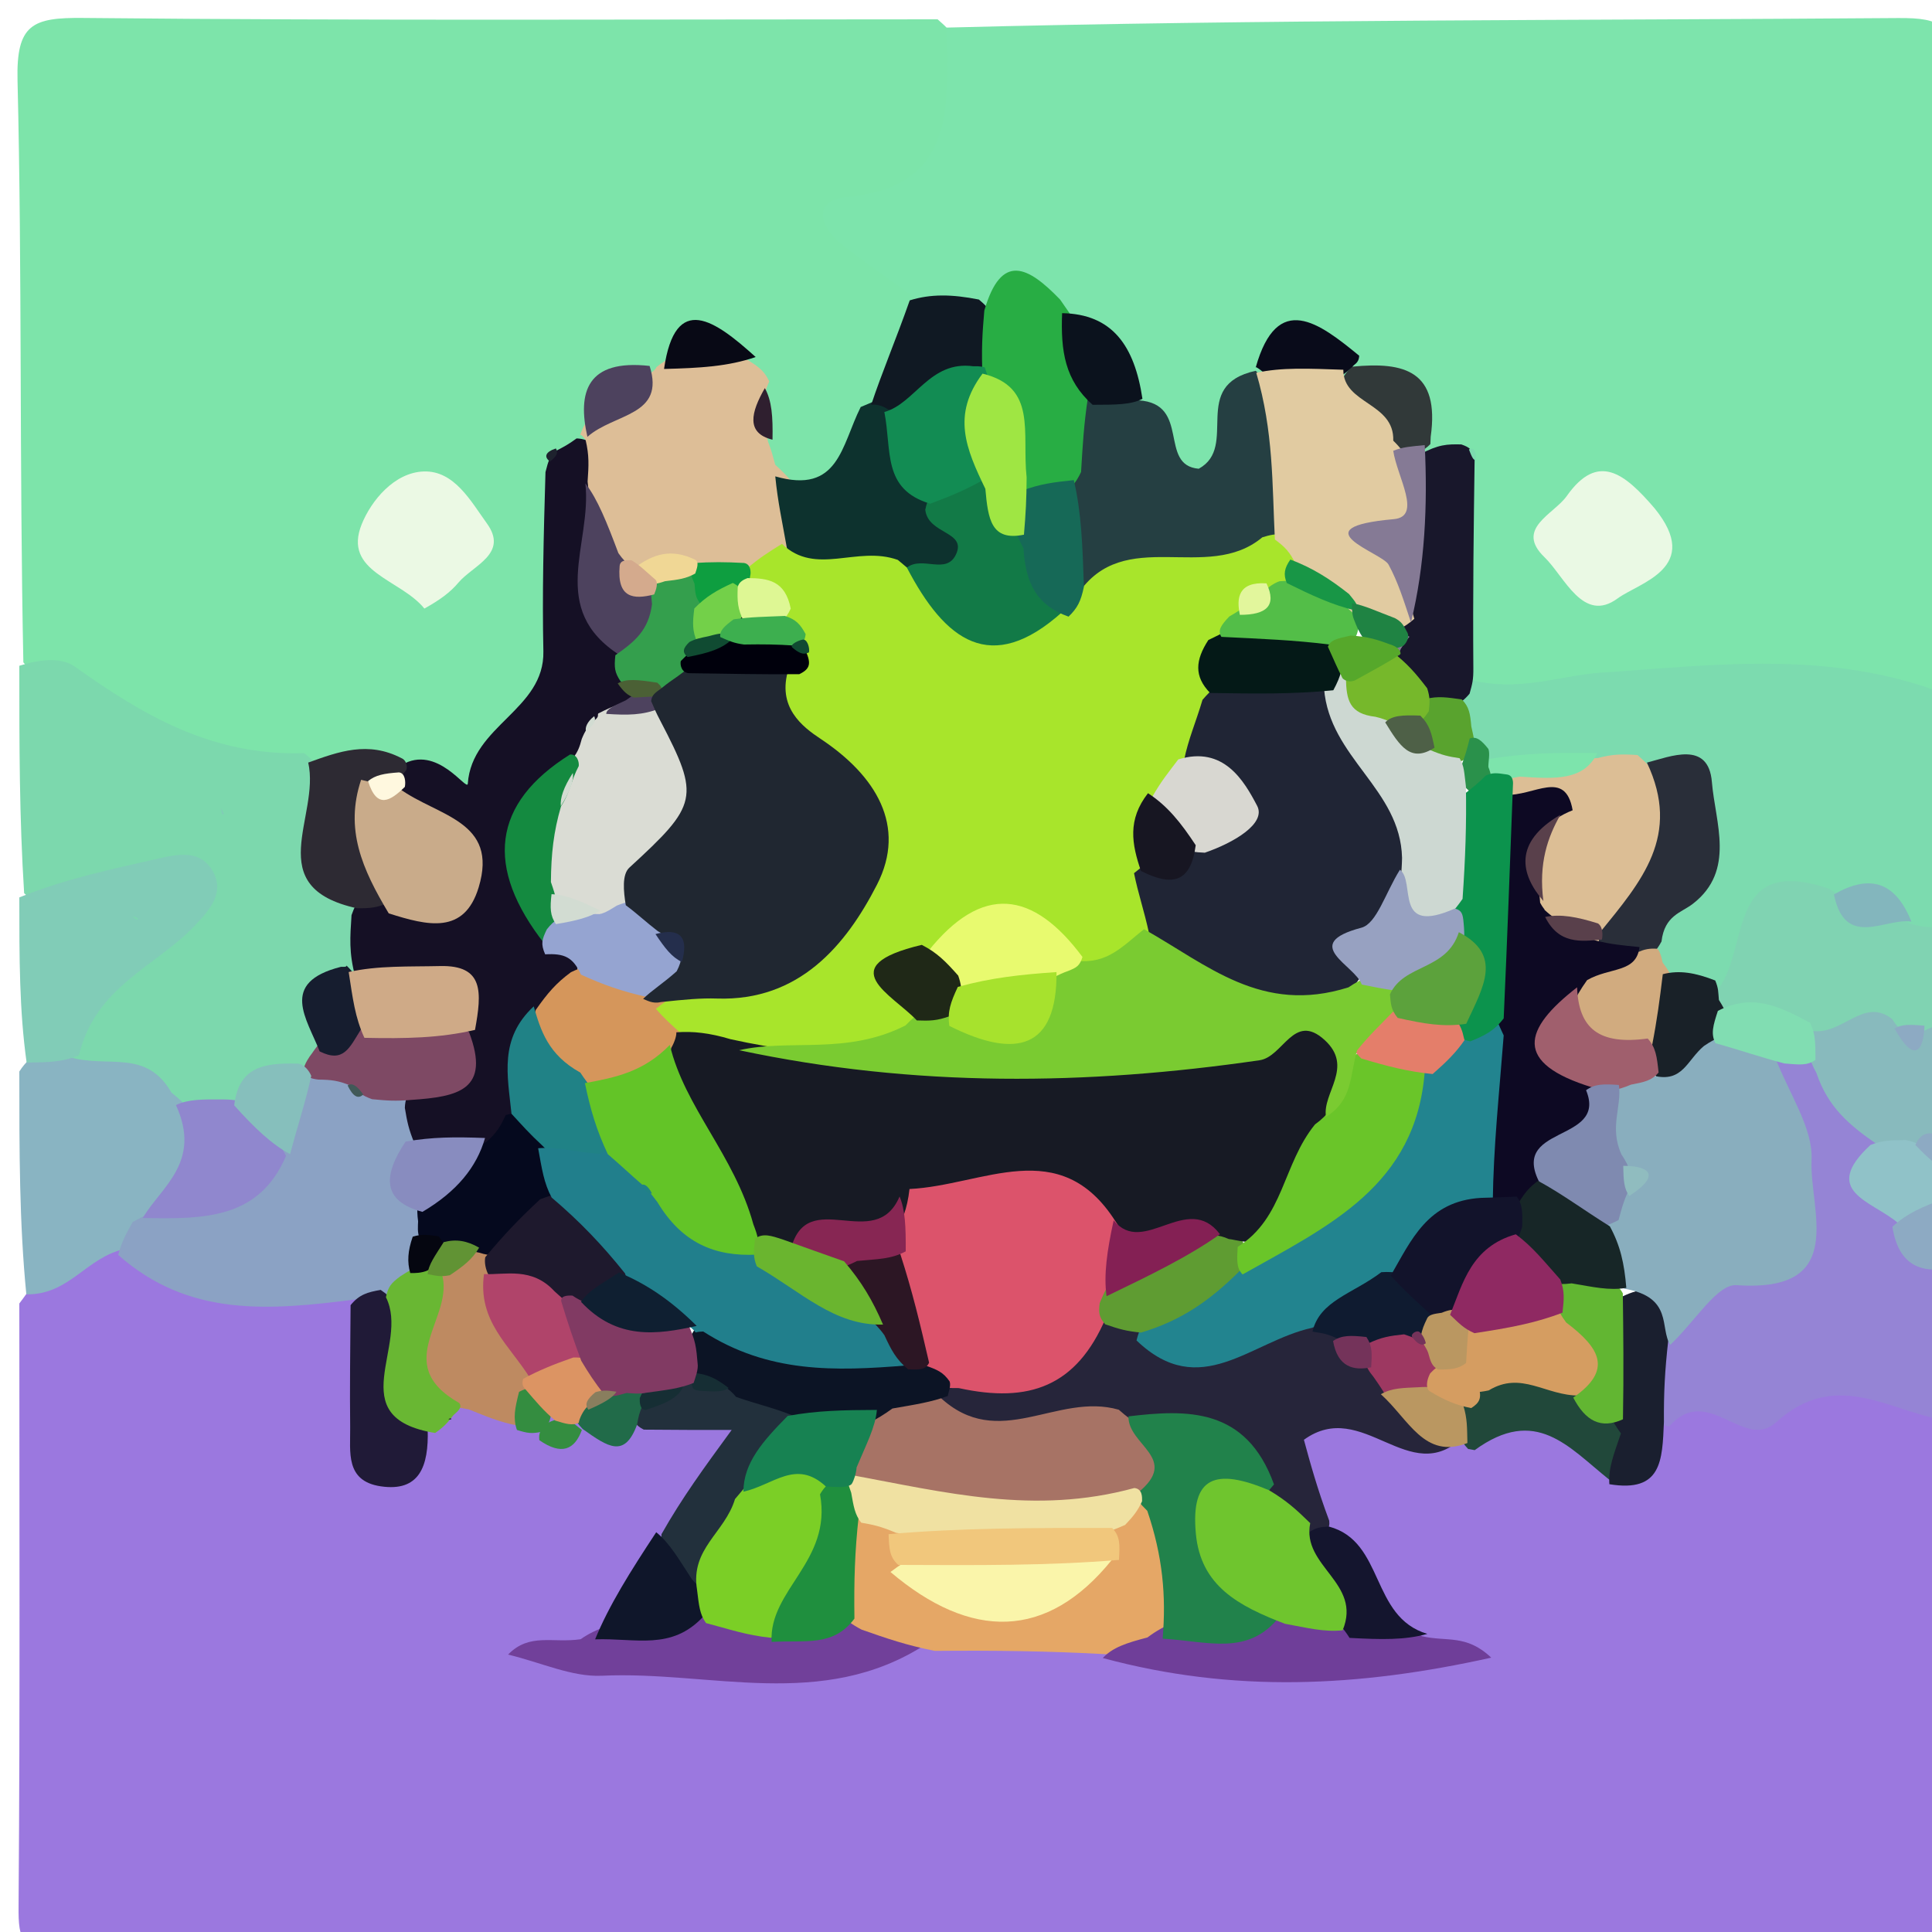 <svg version="1.1" id="Layer_1" xmlns="http://www.w3.org/2000/svg" xmlns:xlink="http://www.w3.org/1999/xlink" x="0px" y="0px"
	 width="100%" viewBox="0 0 100 100" enable-background="new 0 0 100 100" xml:space="preserve">
<path fill="#9B78DF" opacity="1" stroke="none" 
	d="
M100.787,73.72 
	C101,82.144 100.927,90.29 101.053,98.432 
	C101.083,100.416 100.849,101.074 98.58,101.067 
	C66.834,100.968 35.087,100.961 3.341,101.076 
	C0.896,101.085 0.948,100.174 0.963,98.354 
	C1.041,88.216 1,78.076 1,67.469 
	C2.234,65.849 3.038,64.1 5.44,64.079 
	C9.895,65.909 14.552,64.354 18.841,66.524 
	C20.073,68.809 18.768,71.229 20.424,73.22 
	C20.996,73.199 21.314,73.085 21.863,72.801 
	C22.278,72.574 22.451,72.488 22.889,72.27 
	C23.346,72.074 23.537,72.011 24.03,71.893 
	C25.158,71.776 25.957,71.901 27.012,72.295 
	C27.48,72.451 27.669,72.506 28.139,72.639 
	C28.985,72.887 29.56,72.951 30.451,72.885 
	C31.6,73.012 32.413,72.8 33.578,72.607 
	C39.273,73.278 39.45,73.812 35.936,79.58 
	C34.524,81.711 33.91,84.04 31.395,85.038 
	C36.842,85.286 42.544,86.822 48.225,83.703 
	C50.914,83.426 53.247,83.517 55.948,83.557 
	C61.444,86.495 66.99,85.439 72.382,85.101 
	C70.016,83.963 69.526,81.494 67.914,79.516 
	C65.827,72.46 65.827,72.46 75.128,73.809 
	C77.894,72.63 80.285,72.218 82.85,74.158 
	C83.771,74.225 84.284,73.977 84.901,73.249 
	C89.154,70.538 93.501,69.952 98.096,70.872 
	C99.519,71.157 100.481,71.877 100.787,73.72 
z"/>
<path fill="#7DE4AA" opacity="1" stroke="none" 
	d="
M1.209,34.282 
	C1,24.054 1.149,14.105 0.907,4.165 
	C0.836,1.246 1.685,0.903 4.302,0.929 
	C18.888,1.077 33.476,1 48.531,1 
	C51.91,3.907 51.174,6.915 48.915,9.646 
	C47.656,11.167 46.767,12.436 48.062,14.668 
	C48.691,17.311 46.444,18.694 46.137,21.117 
	C44.496,22.848 43.76,25.244 40.73,24.911 
	C40.129,24.71 39.906,24.592 39.418,24.211 
	C38.733,23.372 38.55,22.681 38.112,21.758 
	C37.802,21.096 37.62,20.726 37.241,20.133 
	C36.635,19.441 36.13,19.304 35.277,19.679 
	C34.834,19.953 34.651,20.052 34.176,20.261 
	C33.097,20.564 32.363,20.85 31.74,21.824 
	C31.553,22.296 31.497,22.495 31.318,22.987 
	C31.089,23.467 30.983,23.654 30.684,24.1 
	C30.234,24.725 30.03,25.118 29.783,25.88 
	C28.867,30.557 30.842,35.301 26.977,39.258 
	C25.166,41.113 23.922,41.947 21.299,40.649 
	C19.648,40.553 18.707,37.29 16.76,40.217 
	C10.498,40.809 5.307,39.381 1.209,34.282 
z"/>
<path fill="#7DE4AC" opacity="1" stroke="none" 
	d="
M47.357,15.423 
	C45.892,14.335 44.66,13.528 43.522,12.604 
	C42.385,11.681 42.076,10.373 43.846,10.198 
	C49.39,9.649 49.088,5.742 49,1.428 
	C65.417,1 81.834,1.058 98.249,0.934 
	C100.558,0.917 101.114,1.332 101.074,3.723 
	C100.902,14.167 101,24.616 101,35.531 
	C98.024,38.278 94.616,36.713 91.468,36.823 
	C87.413,36.965 83.327,36.662 79.291,37.295 
	C77.218,37.62 75.779,36.99 74.719,34.817 
	C74.386,31.849 74.556,29.22 74.491,26.271 
	C74.449,25.54 74.378,25.139 74.102,24.501 
	C73.701,23.946 73.464,23.63 73.057,23.057 
	C72.387,21.594 71.649,20.638 69.992,20.185 
	C68.534,19.347 67.377,18.704 65.882,20.106 
	C62.611,25.617 62.477,25.658 58.313,22.245 
	C57.361,20.363 57.382,18.264 54.912,17.499 
	C53.392,16.996 52.32,16.079 50.578,16.471 
	C49.257,16.559 48.377,16.316 47.357,15.423 
z"/>
<path fill="#7CD8AD" opacity="1" stroke="none" 
	d="
M1,34.461 
	C1.964,34.147 3.144,33.988 3.855,34.492 
	C7.353,36.975 10.92,39.137 15.74,38.983 
	C18.224,40.852 16.953,43.932 18.778,46.269 
	C19.233,47.321 19.286,48.064 19.106,49.177 
	C18.568,50.994 16.47,51.711 17.078,54.034 
	C16.927,54.608 16.835,54.83 16.524,55.343 
	C15.17,56.543 13.535,56.6 12.239,57.977 
	C11.168,58.377 10.414,58.368 9.284,58.288 
	C7.277,57.676 5.697,56.996 3.978,55.81 
	C1.657,51.165 5.621,49.649 7.932,47.188 
	C5.825,45.424 3.378,48.247 1.25,46.233 
	C1,42.307 1,38.614 1,34.461 
z"/>
<path fill="#7CDBAF" opacity="1" stroke="none" 
	d="
M75.975,35.153 
	C78.566,35.87 80.714,34.957 82.917,34.812 
	C88.773,34.427 94.71,33.61 100.714,35.93 
	C101,39.693 101,43.386 101,47.539 
	C100.661,48.326 100.269,48.565 99.472,48.713 
	C97.826,48.465 96.79,47.379 95.031,47.525 
	C91.819,47.33 91.781,50.651 89.417,51.628 
	C88.022,51.905 87.115,51.495 85.933,50.787 
	C85.505,50.342 85.366,50.138 85.105,49.59 
	C84.725,47.634 85.64,46.63 86.582,45.437 
	C87.851,43.83 88.529,41.904 85.288,40.998 
	C84.498,41.032 84.046,41.007 83.261,40.859 
	C81.131,40.164 79.215,40.625 77.059,40.021 
	C76.277,39.625 75.898,39.297 75.378,38.57 
	C74.998,37.742 74.928,37.232 75.072,36.33 
	C75.323,35.738 75.469,35.523 75.975,35.153 
z"/>
<path fill="#9584D5" opacity="1" stroke="none" 
	d="
M101,73.556 
	C98.009,73.236 95.14,70.699 91.929,73.62 
	C90.264,75.135 88.38,71.552 86.394,73.836 
	C85.078,73.547 84.76,72.581 84.643,71.12 
	C84.998,68.662 86.057,66.771 87.828,65.893 
	C91.785,63.932 92.407,61.048 91.079,57.236 
	C90.864,56.619 91.112,55.92 91.574,55 
	C92.196,54.436 92.649,54.276 93.505,54.241 
	C95.645,54.849 96.603,56.255 97.591,58.095 
	C98.195,59.619 97.79,61.092 99.04,62.386 
	C99.493,63.699 99.593,64.818 100.77,65.771 
	C101,68.371 101,70.741 101,73.556 
z"/>
<path fill="#89B4C2" opacity="1" stroke="none" 
	d="
M3.675,54.737 
	C5.632,55.273 7.576,54.299 8.872,56.549 
	C12.078,59.132 10.971,61.301 8.595,63.736 
	C7.884,64.33 7.406,64.542 6.488,64.639 
	C4.451,65.069 3.627,67.023 1.363,66.996 
	C1,63.307 1,59.614 1,55.461 
	C1.682,54.399 2.457,54.239 3.675,54.737 
z"/>
<path fill="#81CCB7" opacity="1" stroke="none" 
	d="
M4.087,54.619 
	C3.27,54.972 2.513,54.985 1.378,54.999 
	C1,52.3 1,49.6 1,46.45 
	C3.403,45.482 5.81,44.981 8.206,44.436 
	C9.206,44.209 10.28,44.006 10.914,44.937 
	C11.734,46.143 10.862,47.09 10.054,47.939 
	C8.062,50.031 4.934,51.062 4.087,54.619 
z"/>
<path fill="#80D3B2" opacity="1" stroke="none" 
	d="
M98.762,47.772 
	C99.439,48 99.885,48.001 100.665,48.001 
	C101,49.389 101,50.778 101,52.583 
	C100.848,53.148 100.696,53.295 100.289,53.637 
	C99.64,53.991 99.231,54.104 98.494,54.186 
	C96.939,54.176 95.689,54.45 94.138,54.071 
	C92.237,53.997 90.792,53.495 89.171,52.505 
	C88.849,52.058 88.777,51.842 88.845,51.314 
	C90.617,49.174 89.272,44.179 94.67,45.998 
	C95.998,46.963 97.492,46.733 98.762,47.772 
z"/>
<path fill="#88BABD" opacity="1" stroke="none" 
	d="
M99.709,53.301 
	C100.109,53.103 100.287,53.083 100.733,53.032 
	C101,54.714 101,56.429 101,58.572 
	C100.485,59.397 99.929,59.709 98.957,59.856 
	C98.202,59.833 97.796,59.704 97.195,59.255 
	C95.706,58.238 94.61,57.297 94.02,55.542 
	C93.606,54.787 93.463,54.279 93.759,53.355 
	C95.373,53.615 96.442,51.573 97.944,52.749 
	C98.385,53.486 98.875,53.661 99.709,53.301 
z"/>
<path fill="#90C2C8" opacity="1" stroke="none" 
	d="
M96.814,59.264 
	C97.419,59.022 97.871,59.015 98.661,59.01 
	C99.795,59.26 100.259,59.858 100.815,60.777 
	C101,61 101,61.5 101,61.75 
	C100.308,62.676 99.661,63.43 98.223,63.287 
	C96.865,62.145 94.217,61.67 96.814,59.264 
z"/>
<path fill="#8DAAC3" opacity="1" stroke="none" 
	d="
M97.951,63.496 
	C98.7,62.804 99.519,62.445 100.669,62.043 
	C101,63.067 101,64.133 101,65.6 
	C99.528,65.934 98.273,65.57 97.951,63.496 
z"/>
<path fill="#8DAAC3" opacity="1" stroke="none" 
	d="
M101,60.667 
	C100.427,60.505 99.853,60.01 99.14,59.263 
	C99.475,58.48 100.022,58.569 100.795,58.914 
	C101,59.444 101,59.889 101,60.667 
z"/>
<path fill="#8BA2C4" opacity="1" stroke="none" 
	d="
M6.116,64.953 
	C6.315,64.233 6.536,63.842 6.87,63.25 
	C9.009,62.064 11.363,61.594 12.842,59.158 
	C13.568,57.848 13.889,56.672 15.339,55.901 
	C16.086,55.52 16.516,55.306 17.303,55.012 
	C18.155,54.952 18.635,55.036 19.445,55.327 
	C20.255,55.617 20.687,55.843 21.334,56.403 
	C21.844,57.074 22.044,57.507 22.232,58.314 
	C22.338,59.733 21.717,60.843 22.591,62.19 
	C22.783,62.715 22.835,62.935 22.897,63.497 
	C22.839,64.539 22.517,65.15 22.042,66.062 
	C21.685,66.508 21.519,66.668 21.061,67.009 
	C20.12,67.436 19.458,67.553 18.463,67.252 
	C13.951,67.825 9.794,68.206 6.116,64.953 
z"/>
<path fill="#26253A" opacity="1" stroke="none" 
	d="
M75.716,74.385 
	C72.954,77.086 70.533,72.317 67.49,74.523 
	C67.802,75.671 68.179,77.054 68.8,78.712 
	C68.852,79.136 68.659,79.284 68.105,79.499 
	C66.72,79.509 65.884,79.039 64.894,78.116 
	C63.46,74.621 60.989,74.109 57.633,74.81 
	C54.504,74.75 51.602,76.238 48.759,73.909 
	C48.494,73.319 48.446,73.061 48.47,72.416 
	C50.251,69.344 53.751,70.082 56.238,68.073 
	C57.089,67.849 57.584,67.798 58.442,67.861 
	C61.65,70.448 64.274,67.827 67.343,67.568 
	C67.913,67.628 68.14,67.664 68.694,67.811 
	C69.88,68.291 70.393,69.102 71.427,69.793 
	C71.863,70.142 72.026,70.297 72.395,70.714 
	C73.484,71.982 74.551,72.798 75.716,74.385 
z"/>
<path fill="#71409A" opacity="1" stroke="none" 
	d="
M47.903,85.121 
	C42.547,88.575 36.756,86.47 31.156,86.736 
	C29.606,86.809 28.016,86.052 26.298,85.641 
	C27.406,84.5 28.62,85.062 30.052,84.846 
	C31.768,83.647 33.727,83.978 35.488,82.828 
	C37.096,82.44 38.293,82.682 39.826,83.198 
	C41.446,83.574 42.625,83.16 44.201,82.869 
	C45.801,83.278 47.079,83.577 47.903,85.121 
z"/>
<path fill="#E5A766" opacity="1" stroke="none" 
	d="
M48.384,85.449 
	C46.923,85.16 45.911,84.81 44.598,84.35 
	C42.652,83.344 42.563,81.872 42.986,79.852 
	C43.485,78.928 43.937,78.577 44.937,78.364 
	C45.903,78.428 46.389,78.649 47.051,79.3 
	C51.031,83.449 51.927,83.527 56.06,80.043 
	C56.532,79.309 56.822,78.893 57.46,78.245 
	C58.275,77.719 58.811,77.597 59.782,77.778 
	C61.965,79.995 61.716,82.287 60.68,84.982 
	C59.579,85.896 58.685,85.919 57.325,85.624 
	C54.204,85.455 51.518,85.422 48.384,85.449 
z"/>
<path fill="#6F3E99" opacity="1" stroke="none" 
	d="
M57.079,85.818 
	C57.601,85.263 58.313,85.037 59.392,84.755 
	C61.227,83.363 63.221,83.52 65.314,82.753 
	C67.096,82.311 68.331,82.835 69.934,83.506 
	C71.275,84.013 72.37,83.931 73.608,84.69 
	C74.866,84.991 75.894,84.569 77.186,85.8 
	C70.304,87.33 63.822,87.643 57.079,85.818 
z"/>
<path fill="#22303C" opacity="1" stroke="none" 
	d="
M34.238,79.409 
	C35.304,77.526 36.412,76.011 37.871,74.014 
	C36.181,74.014 34.944,74.014 33.322,73.998 
	C32.852,73.758 32.766,73.534 32.781,72.964 
	C33.473,71.772 34.421,71.497 35.643,70.986 
	C36.466,70.746 36.951,70.695 37.807,70.754 
	C39.077,71.161 39.951,71.58 41.002,72.391 
	C42.069,74.538 40.223,75.72 39.952,77.683 
	C39.231,79.684 38.325,81.125 36.443,82.224 
	C34.385,82.272 34.129,81.167 34.238,79.409 
z"/>
<path fill="#BE8A61" opacity="1" stroke="none" 
	d="
M26.807,73.79 
	C25.798,73.596 25.158,73.303 24.252,72.946 
	C19.404,72.204 20.857,69.401 21.984,66.389 
	C22.4,65.533 22.763,65.147 23.996,64.718 
	C25,64.691 25.236,64.802 25.736,65.196 
	C26.54,67.172 27.487,68.676 28.287,70.653 
	C28.343,71.287 28.34,71.543 28.247,72.171 
	C27.933,73.015 27.606,73.398 26.807,73.79 
z"/>
<path fill="#201A37" opacity="1" stroke="none" 
	d="
M18.146,67.556 
	C18.598,66.995 19.036,66.882 19.703,66.765 
	C22.38,68.551 19.969,71.762 22.137,73.98 
	C22.196,75.899 21.711,77.231 19.703,76.931 
	C17.857,76.655 18.141,75.142 18.125,73.875 
	C18.101,71.919 18.128,69.962 18.146,67.556 
z"/>
<path fill="#69B733" opacity="1" stroke="none" 
	d="
M22.523,74.171 
	C17.605,73.37 21.233,69.625 19.976,67.145 
	C20.092,66.585 20.252,66.41 20.723,66.06 
	C21.194,65.765 21.355,65.644 21.815,65.485 
	C22.303,65.511 22.493,65.577 22.855,65.89 
	C23.602,68.176 20.133,70.552 23.766,72.618 
	C23.988,72.881 23.564,73.141 23.456,73.264 
	C23.17,73.64 22.963,73.867 22.523,74.171 
z"/>
<path fill="#21483A" opacity="1" stroke="none" 
	d="
M83.297,76.589 
	C81.172,74.89 79.499,72.752 76.33,75.059 
	C75.97,74.994 76.007,74.993 76.002,75.011 
	C75.64,74.623 75.336,74.18 74.993,73.305 
	C74.897,72.353 75.015,71.826 75.504,70.997 
	C77.219,69.466 78.803,69.679 80.792,70.426 
	C82.297,71.275 83.152,72.297 84.371,73.469 
	C84.897,74.907 84.729,75.846 83.297,76.589 
z"/>
<path fill="#1A1F2F" opacity="1" stroke="none" 
	d="
M83.3,76.822 
	C83.24,75.962 83.551,75.227 83.899,74.192 
	C82.337,72.049 82.294,69.985 83.359,67.443 
	C85.682,66.044 86.489,66.865 86.348,69.385 
	C86.172,70.949 86.114,72.07 86.124,73.609 
	C86.039,75.592 86.017,77.271 83.3,76.822 
z"/>
<path fill="#0F162A" opacity="1" stroke="none" 
	d="
M33.966,79.308 
	C34.665,79.872 35.133,80.703 35.808,81.734 
	C36.38,82.324 36.559,82.786 36.404,83.672 
	C34.752,85.447 32.906,84.779 30.803,84.851 
	C31.527,83.085 32.631,81.33 33.966,79.308 
z"/>
<path fill="#14152E" opacity="1" stroke="none" 
	d="
M73.879,84.57 
	C72.712,84.895 71.507,84.866 69.853,84.777 
	C68.742,83.014 66.517,81.891 67.745,79.313 
	C68.167,79.045 68.343,79.044 68.782,79.014 
	C71.676,79.783 70.916,83.69 73.879,84.57 
z"/>
<path fill="#216B49" opacity="1" stroke="none" 
	d="
M33.275,72.708 
	C33.081,73.146 33.05,73.312 32.978,73.73 
	C32.33,75.49 31.474,74.903 30.156,73.962 
	C29.68,73.459 29.66,73.251 29.763,72.751 
	C30.291,71.943 30.82,71.608 31.76,71.378 
	C32.286,71.388 32.493,71.432 32.959,71.661 
	C33.291,72.042 33.365,72.24 33.275,72.708 
z"/>
<path fill="#348D40" opacity="1" stroke="none" 
	d="
M26.756,74.014 
	C26.545,73.395 26.651,72.901 26.866,72.043 
	C27.767,71.558 28.23,71.965 28.55,72.978 
	C28.496,73.526 28.417,73.736 28.04,74.106 
	C27.519,74.223 27.296,74.181 26.756,74.014 
z"/>
<path fill="#348D40" opacity="1" stroke="none" 
	d="
M30.117,74.014 
	C29.74,75.047 29.06,75.339 27.915,74.543 
	C27.869,74.134 27.996,74.002 28.311,73.673 
	C28.847,73.38 29.189,73.393 29.726,73.7 
	C29.927,73.871 30.06,73.958 30.117,74.014 
z"/>
<path fill="#201A37" opacity="1" stroke="none" 
	d="
M23.362,73.439 
	C23.347,73.387 23.242,73.431 23.217,73.451 
	C23.191,73.471 23.377,73.491 23.362,73.439 
z"/>
<path fill="#151025" opacity="1" stroke="none" 
	d="
M21.464,59.207 
	C21.15,58.452 21.071,58.05 20.955,57.342 
	C21.008,55.652 22.932,55.671 23.027,53.976 
	C22.648,51.126 19.952,52.413 18.395,50.586 
	C18.048,49.287 18.123,48.52 18.195,47.366 
	C18.463,46.582 18.802,46.258 19.541,45.88 
	C22.746,45.335 21.832,43.971 20.507,42.229 
	C20.294,41.681 20.242,41.448 20.215,40.859 
	C20.336,40.283 20.431,40.064 20.786,39.6 
	C22.628,38.486 24.182,41.009 24.213,40.561 
	C24.421,37.547 28.19,36.743 28.125,33.711 
	C28.062,30.772 28.134,27.83 28.234,24.436 
	C28.389,23.815 28.457,23.647 28.761,23.347 
	C29.199,23.116 29.4,23.018 29.846,22.692 
	C30.555,22.724 30.926,23.084 31.347,23.901 
	C31.775,26.959 30.936,29.822 32.851,32.645 
	C33.112,33.223 33.193,33.465 33.319,34.087 
	C33.36,34.723 33.356,34.978 33.295,35.612 
	C33.152,36.228 33.066,36.467 32.655,37.385 
	C32.199,38.278 32.068,38.491 31.706,38.992 
	C31.299,39.448 31.124,39.615 30.656,39.986 
	C26.98,41.967 27.024,44.565 28.817,47.81 
	C29.301,48.481 29.54,48.894 29.847,49.679 
	C30.019,50.798 29.812,51.508 29.37,52.534 
	C27.498,54.272 28.144,56.529 27.064,58.57 
	C26.523,59.323 26.116,59.664 25.262,60.084 
	C23.727,60.431 22.642,60.325 21.464,59.207 
z"/>
<path fill="#DDBE97" opacity="1" stroke="none" 
	d="
M30.414,24.926 
	C30.472,24.086 30.502,23.584 30.311,22.772 
	C30.09,22.462 30.026,22.494 30.021,22.53 
	C30.603,20.873 32.018,20.118 33.783,19.236 
	C34.041,19.005 33.962,18.984 33.951,19.023 
	C35.268,17.923 36.754,17.872 38.736,18.655 
	C39.39,19.058 39.588,19.274 39.817,19.742 
	C39.335,20.765 39.51,21.666 39.752,22.857 
	C39.947,23.359 39.987,23.562 40.126,24.056 
	C41.318,25.141 42.055,26.115 41.775,27.933 
	C41.327,29.013 40.774,29.529 39.785,30.105 
	C38.734,30.424 38.011,30.457 36.939,30.464 
	C35.456,30.436 34.333,30.262 32.871,30.073 
	C32.335,29.88 32.131,29.775 31.677,29.432 
	C30.841,27.948 30.58,26.615 30.414,24.926 
z"/>
<path fill="#0D322E" opacity="1" stroke="none" 
	d="
M40.74,28.429 
	C40.486,26.993 40.257,25.979 40.128,24.657 
	C43.422,25.603 43.546,23.059 44.55,21.067 
	C45.104,20.846 45.291,20.708 45.824,20.625 
	C47.853,21.465 47.69,23.509 49.108,24.909 
	C51.696,29.581 51.496,30.001 46.247,30.918 
	C43.828,31.065 41.931,30.826 40.74,28.429 
z"/>
<path fill="#EBF9E4" opacity="1" stroke="none" 
	d="
M21.966,31.499 
	C20.731,29.969 17.722,29.613 18.723,27.132 
	C19.208,25.928 20.399,24.454 21.933,24.403 
	C23.52,24.35 24.383,25.963 25.198,27.087 
	C26.342,28.665 24.482,29.258 23.723,30.162 
	C23.308,30.656 22.775,31.05 21.966,31.499 
z"/>
<path fill="#101923" opacity="1" stroke="none" 
	d="
M45.957,21.184 
	C45.627,20.96 45.27,20.922 45.093,20.953 
	C45.642,19.29 46.368,17.595 47.088,15.547 
	C48.172,15.21 49.262,15.226 50.668,15.504 
	C51.951,16.572 52.023,17.6 51.52,19.079 
	C49.822,20.547 48.383,21.815 45.957,21.184 
z"/>
<path fill="#2D2A33" opacity="1" stroke="none" 
	d="
M20.787,39.246 
	C21.047,39.354 21.09,39.688 21.036,39.848 
	C20.69,40.294 20.413,40.595 20.025,41.191 
	C19.79,43.16 21.016,44.732 20.12,46.715 
	C19.528,46.988 19.146,47.016 18.478,47.012 
	C13.475,45.919 16.586,42.275 15.954,39.471 
	C17.547,38.897 19.051,38.343 20.787,39.246 
z"/>
<path fill="#4D425E" opacity="1" stroke="none" 
	d="
M33.624,18.941 
	C34.448,21.547 31.803,21.375 30.404,22.61 
	C29.881,20.299 30.376,18.578 33.624,18.941 
z"/>
<path fill="#080915" opacity="1" stroke="none" 
	d="
M39.113,18.479 
	C37.696,18.967 36.25,19.05 34.371,19.097 
	C34.95,15.077 37.02,16.592 39.113,18.479 
z"/>
<path fill="#2F1F2F" opacity="1" stroke="none" 
	d="
M39.985,22.759 
	C38.592,22.417 38.872,21.336 39.589,20.088 
	C39.952,20.753 40.007,21.557 39.985,22.759 
z"/>
<path fill="#1E222E" opacity="1" stroke="none" 
	d="
M28.773,23.212 
	C28.92,23.44 28.793,23.634 28.468,23.889 
	C28.144,23.65 28.22,23.392 28.773,23.212 
z"/>
<path fill="#253F42" opacity="1" stroke="none" 
	d="
M58.933,20.721 
	C61.653,20.894 59.94,24.085 62.047,24.262 
	C64.148,23.111 61.549,19.947 64.99,19.193 
	C68.341,22.041 68.158,25.07 66.546,28.553 
	C63.158,30.876 59.753,31.749 55.696,31.127 
	C54.107,29.32 54.623,27.482 54.504,25.296 
	C54.528,23.617 54.427,22.37 55.478,20.934 
	C56.693,20.119 57.599,20.093 58.933,20.721 
z"/>
<path fill="#EAF9E4" opacity="1" stroke="none" 
	d="
M85.635,26.302 
	C88.152,29.386 84.839,30.155 83.73,30.973 
	C81.938,32.293 80.981,29.843 79.94,28.838 
	C78.403,27.356 80.423,26.625 81.095,25.674 
	C82.716,23.381 84.096,24.509 85.635,26.302 
z"/>
<path fill="#28AD44" opacity="1" stroke="none" 
	d="
M56.309,20.581 
	C56.098,21.984 56.042,23.014 55.956,24.43 
	C55.456,25.505 54.786,25.803 53.598,25.75 
	C50.884,24.583 51.942,22.066 50.862,19.664 
	C50.785,18.09 50.849,17.238 50.948,16.076 
	C51.829,13.041 53.218,13.793 54.87,15.504 
	C55.986,17.13 57.058,18.397 56.309,20.581 
z"/>
<path fill="#18172B" opacity="1" stroke="none" 
	d="
M76.26,34.544 
	C76.269,35.198 76.205,35.399 76.065,35.905 
	C75.554,36.52 75.07,36.686 74.149,36.634 
	C73.016,36.191 72.489,35.613 72,34.498 
	C71.868,33.851 71.855,33.586 71.913,32.932 
	C72.851,29.772 72.096,26.824 73.478,23.524 
	C74.467,22.995 74.892,22.989 75.636,23.003 
	C76.08,23.154 76.206,23.285 76.327,23.688 
	C76.277,27.337 76.232,30.714 76.26,34.544 
z"/>
<path fill="#0B121D" opacity="1" stroke="none" 
	d="
M56.553,20.952 
	C55.117,19.677 54.898,18.169 54.975,16.209 
	C57.572,16.256 58.72,17.888 59.133,20.643 
	C58.547,20.951 57.75,20.95 56.553,20.952 
z"/>
<path fill="#313939" opacity="1" stroke="none" 
	d="
M70.004,18.977 
	C72.705,18.712 74.529,19.202 74.053,22.606 
	C74.042,23 74.027,22.984 74.037,22.986 
	C73.694,23.334 73.276,23.563 72.434,23.682 
	C70.534,23.154 69.614,22.102 69.338,20.147 
	C69.466,19.565 69.571,19.347 70.004,18.977 
z"/>
<path fill="#090B1A" opacity="1" stroke="none" 
	d="
M64.997,19.014 
	C66.116,15.058 68.278,16.71 70.352,18.412 
	C70.334,18.826 70.051,18.862 69.998,18.995 
	C68.622,20.27 67.217,20.514 65.337,19.226 
	C64.976,18.934 64.962,19.006 64.997,19.014 
z"/>
<path fill="#7CDBAF" opacity="1" stroke="none" 
	d="
M76.383,23.823 
	C76.252,23.808 76.181,23.655 76.032,23.263 
	C76.281,23.134 76.444,23.355 76.383,23.823 
z"/>
<path fill="#9087CE" opacity="1" stroke="none" 
	d="
M14.805,59.832 
	C13.407,63.086 10.618,63.109 7.388,63.043 
	C8.327,61.442 10.463,60.157 9.107,57.198 
	C9.739,56.893 10.492,56.897 11.621,56.908 
	C13.746,56.926 14.03,58.391 14.805,59.832 
z"/>
<path fill="#7E4964" opacity="1" stroke="none" 
	d="
M24.278,53.426 
	C25.415,56.417 23.709,56.768 21.299,56.93 
	C20.474,57.003 20.03,56.969 19.255,56.894 
	C18.748,56.707 18.572,56.562 18.139,56.189 
	C17.509,55.925 17.136,55.888 16.48,55.88 
	C16.024,55.824 15.85,55.738 15.715,55.364 
	C15.753,55.075 16.006,54.699 16.148,54.522 
	C16.81,53.548 17.484,52.947 18.761,52.579 
	C20.846,51.978 22.511,52.023 24.278,53.426 
z"/>
<path fill="#86BFBC" opacity="1" stroke="none" 
	d="
M15.412,55.054 
	C15.753,55.075 16.025,55.465 16.111,55.688 
	C15.81,57.061 15.422,58.212 15.013,59.735 
	C14.077,59.241 13.161,58.374 12.122,57.211 
	C12.363,55.213 13.646,55.007 15.412,55.054 
z"/>
<path fill="#161D2F" opacity="1" stroke="none" 
	d="
M18.682,53.282 
	C18.084,54.242 17.78,55.036 16.545,54.42 
	C15.894,52.731 14.422,50.86 17.646,50.043 
	C17.973,50.054 17.92,50.008 17.938,49.978 
	C18.761,50.785 19.182,51.74 18.682,53.282 
z"/>
<path fill="#81CCB7" opacity="1" stroke="none" 
	d="
M11.551,42.161 
	C11.467,42.204 11.438,41.843 11.438,41.843 
	C11.438,41.843 11.635,42.118 11.551,42.161 
z"/>
<path fill="#DCBE95" opacity="1" stroke="none" 
	d="
M82.714,39.234 
	C83.471,39.031 83.941,39.029 84.761,39.08 
	C88.543,42.515 88.489,43.644 84.37,48.283 
	C83.023,49.059 81.997,49.023 80.63,48.373 
	C80.088,48.09 79.89,47.952 79.459,47.55 
	C78.463,46.121 78.625,44.789 78.495,43.206 
	C78.251,42.33 77.918,41.812 77.63,40.926 
	C77.627,40.39 77.684,40.175 78.018,39.767 
	C79.666,39.324 81.045,39.346 82.714,39.234 
z"/>
<path fill="#292E39" opacity="1" stroke="none" 
	d="
M82.8,48.279 
	C84.97,45.61 87.029,43.255 85.245,39.472 
	C86.461,39.16 88.429,38.314 88.607,40.477 
	C88.779,42.579 89.839,45.054 87.632,46.773 
	C87.019,47.251 86.16,47.373 85.999,48.732 
	C85.717,49.25 85.538,49.393 85.043,49.671 
	C84.265,49.864 83.817,49.807 83.109,49.438 
	C82.767,49.008 82.695,48.79 82.8,48.279 
z"/>
<path fill="#D1AB7F" opacity="1" stroke="none" 
	d="
M84.842,49.258 
	C85.256,49.072 85.576,49.101 85.736,49.104 
	C85.896,49.107 86.006,49.579 86.055,49.816 
	C87.039,51.103 87.23,52.289 86.479,53.991 
	C83.781,55.713 81.954,55.343 80.98,52.074 
	C81.314,49.59 82.809,49.418 84.842,49.258 
z"/>
<path fill="#192128" opacity="1" stroke="none" 
	d="
M85.51,54.119 
	C85.774,52.762 85.901,51.779 86.066,50.424 
	C86.928,50.201 87.752,50.349 88.78,50.75 
	C88.957,51.171 88.93,51.34 88.97,51.756 
	C89.386,52.422 89.603,52.9 89.645,53.838 
	C89.016,55.614 88,56.355 86.119,56.18 
	C85.458,55.546 85.329,55.041 85.51,54.119 
z"/>
<path fill="#83B6BD" opacity="1" stroke="none" 
	d="
M98.935,47.704 
	C97.621,47.48 95.497,49.155 94.925,46.294 
	C96.749,45.251 98.083,45.584 98.935,47.704 
z"/>
<path fill="#7DE4AC" opacity="1" stroke="none" 
	d="
M82.678,38.979 
	C81.979,40.41 80.502,40.323 78.674,40.198 
	C78.118,40.276 77.923,40.422 77.394,40.422 
	C76.958,40.056 76.856,39.836 76.946,39.307 
	C78.877,38.973 80.617,38.949 82.678,38.979 
z"/>
<path fill="#59A32E" opacity="1" stroke="none" 
	d="
M73.753,36.185 
	C74.472,36.011 74.901,36.101 75.66,36.201 
	C76.044,36.579 76.098,36.947 76.154,37.597 
	C76.261,38.117 76.365,38.356 76.278,38.935 
	C75.626,39.551 75.128,39.662 74.23,39.462 
	C73.484,38.938 73.243,38.486 73.157,37.567 
	C73.269,36.934 73.367,36.692 73.753,36.185 
z"/>
<path fill="#2A914B" opacity="1" stroke="none" 
	d="
M75.66,39.588 
	C75.863,39.027 75.925,38.799 76.072,38.225 
	C76.415,38.094 76.673,38.308 77.034,38.76 
	C77.138,38.998 77.025,39.463 77.039,39.703 
	C77.319,40.415 77.218,40.811 76.439,41.163 
	C75.72,40.841 75.542,40.415 75.66,39.588 
z"/>
<path fill="#89AEBE" opacity="1" stroke="none" 
	d="
M85.578,55.676 
	C87.102,56.059 87.311,54.874 88.199,54.137 
	C89.564,53.208 90.649,53.204 91.839,54.641 
	C92.655,56.71 93.843,58.403 93.766,60.035 
	C93.644,62.624 95.703,66.924 89.884,66.519 
	C88.887,66.449 87.75,68.38 86.454,69.607 
	C85.889,68.752 86.631,67.141 84.076,66.703 
	C82.755,65.874 82.521,65.012 82.481,63.764 
	C82.515,63.233 82.526,63.023 82.547,62.504 
	C82.566,61.588 82.565,60.98 82.411,60.063 
	C82.115,58.339 82.305,57.034 83.59,55.728 
	C84.342,55.384 84.807,55.377 85.578,55.676 
z"/>
<path fill="#81DDB2" opacity="1" stroke="none" 
	d="
M92.36,55.044 
	C91.08,54.708 90.126,54.371 88.793,53.994 
	C88.541,53.516 88.669,53.079 88.917,52.323 
	C90.671,51.415 92.058,52.049 93.689,52.943 
	C93.97,53.497 93.966,53.99 93.969,54.858 
	C93.546,55.169 93.116,55.106 92.36,55.044 
z"/>
<path fill="#7CD8AD" opacity="1" stroke="none" 
	d="
M7.125,47.583 
	C7.066,47.648 6.861,47.418 6.861,47.418 
	C6.861,47.418 7.184,47.518 7.125,47.583 
z"/>
<path fill="#8DAAC3" opacity="1" stroke="none" 
	d="
M99.611,53.088 
	C99.569,54.422 99.071,55.063 98.063,53.237 
	C98.434,53.004 98.863,53.029 99.611,53.088 
z"/>
<path fill="#05091E" opacity="1" stroke="none" 
	d="
M25.172,59.106 
	C25.713,58.638 25.895,58.31 26.175,57.718 
	C27.099,57.433 27.792,57.748 28.638,58.6 
	C29.243,59.646 29.326,60.426 29.219,61.619 
	C28.576,63.573 27.617,64.741 25.531,65.02 
	C25.155,64.916 25.016,64.91 24.953,64.879 
	C24.264,64.657 23.645,64.869 22.713,64.812 
	C22.231,64.626 22.057,64.507 21.735,64.11 
	C21.586,63.831 21.636,63.423 21.641,63.217 
	C21.283,60.564 23.303,60.119 25.172,59.106 
z"/>
<path fill="#888CBF" opacity="1" stroke="none" 
	d="
M25.105,58.902 
	C24.674,60.415 23.634,61.682 21.865,62.726 
	C19.759,62.164 19.823,60.847 20.993,59.087 
	C22.379,58.849 23.529,58.843 25.105,58.902 
z"/>
<path fill="#050610" opacity="1" stroke="none" 
	d="
M21.363,64.01 
	C21.833,63.869 22.079,63.907 22.697,63.988 
	C23.409,64.785 22.994,65.232 22.13,65.757 
	C21.836,65.896 21.435,65.901 21.234,65.893 
	C21.069,65.32 21.104,64.755 21.363,64.01 
z"/>
<path fill="#415958" opacity="1" stroke="none" 
	d="
M17.994,56.185 
	C18.208,56.025 18.474,56.186 18.802,56.649 
	C18.541,56.906 18.268,56.758 17.994,56.185 
z"/>
<path fill="#DC536B" opacity="1" stroke="none" 
	d="
M57.235,68.22 
	C55.72,71.759 53.272,72.647 49.626,71.847 
	C48.699,71.854 48.192,71.774 47.426,71.225 
	C46.388,69.263 45.861,67.507 45.545,65.284 
	C45.518,64.076 45.53,63.268 45.654,62.053 
	C49.48,57.078 54.082,56.955 58.642,61.682 
	C59.209,63.408 58.521,64.662 58.406,66.35 
	C58.193,67.226 57.931,67.656 57.235,68.22 
z"/>
<path fill="#22848F" opacity="1" stroke="none" 
	d="
M67.903,68.729 
	C64.727,69.433 62.125,72.544 58.826,69.381 
	C59.407,67.062 61.352,66.425 63.044,65.023 
	C67.474,63.037 70.568,60.131 72.78,55.788 
	C73.47,54.569 74.394,54.064 75.383,53.075 
	C76.477,52.487 77.261,52.403 78.388,52.939 
	C80.395,55.872 78.977,58.416 78.272,61.367 
	C76.806,63.525 74.636,64.47 73.129,66.615 
	C71.419,67.717 69.755,67.974 67.903,68.729 
z"/>
<path fill="#A77365" opacity="1" stroke="none" 
	d="
M48.642,72.31 
	C51.706,75.173 54.696,72.044 57.909,72.967 
	C59.397,74.319 61.987,75.197 59.15,77.546 
	C53.94,80.302 49.246,80.026 44.344,76.783 
	C43.025,74.891 44.244,73.885 45.406,72.516 
	C46.569,71.891 47.403,71.969 48.642,72.31 
z"/>
<path fill="#21824B" opacity="1" stroke="none" 
	d="
M58.893,77.268 
	C61.109,75.479 58.376,74.813 58.409,73.311 
	C61.412,72.955 64.498,72.822 65.942,76.833 
	C63.758,79.29 65.621,81.319 66.196,83.72 
	C64.559,85.73 62.518,84.949 60.177,84.817 
	C60.367,82.617 60.182,80.547 59.384,78.201 
	C58.957,77.771 58.804,77.623 58.893,77.268 
z"/>
<path fill="#6FC52E" opacity="1" stroke="none" 
	d="
M66.503,84.045 
	C64.111,83.125 62.147,82.095 61.897,79.38 
	C61.625,76.431 62.902,75.962 65.682,77.132 
	C66.584,77.666 67.113,78.147 67.817,78.838 
	C67.36,81.086 70.515,81.918 69.495,84.384 
	C68.53,84.486 67.656,84.255 66.503,84.045 
z"/>
<path fill="#0C1425" opacity="1" stroke="none" 
	d="
M49.061,72.256 
	C48.228,72.567 47.413,72.693 46.192,72.904 
	C44.532,74.104 43.152,74.477 41.265,73.362 
	C40.083,72.863 39.214,72.697 38.098,72.303 
	C37.359,71.383 36.494,71.566 35.67,70.888 
	C35.399,70.029 35.477,69.531 35.983,68.767 
	C39.8,66.823 42.684,70.525 46.495,69.852 
	C47.083,70.143 47.305,70.285 47.845,70.661 
	C48.515,70.894 48.816,71.018 49.152,71.502 
	C49.238,71.737 49.079,72.072 49.061,72.256 
z"/>
<path fill="#5F9C32" opacity="1" stroke="none" 
	d="
M64.209,65.742 
	C62.642,67.304 61.172,68.341 59.065,68.973 
	C58.311,68.906 57.905,68.788 57.206,68.546 
	C56.865,68.163 56.859,67.904 56.922,67.449 
	C57.933,64.937 59.637,63.569 62.554,63.269 
	C63.189,63.317 63.437,63.387 63.987,63.698 
	C64.519,64.421 64.571,64.92 64.209,65.742 
z"/>
<path fill="#0F1B30" opacity="1" stroke="none" 
	d="
M67.933,68.926 
	C68.306,67.319 70.017,66.971 71.498,65.848 
	C72.898,65.757 73.669,66.291 74.392,67.494 
	C74.535,68.086 74.54,68.333 74.409,68.927 
	C74.096,69.445 73.918,69.617 73.408,69.951 
	C72.592,70.214 72.108,70.223 71.267,70.058 
	C70.433,69.91 69.98,69.756 69.268,69.305 
	C68.747,69.052 68.515,69.014 67.933,68.926 
z"/>
<path fill="#9D3861" opacity="1" stroke="none" 
	d="
M70.823,69.536 
	C71.495,69.213 71.923,69.144 72.675,69.065 
	C73.374,69.299 73.776,69.486 74.399,69.899 
	C74.651,70.39 74.706,70.608 74.725,71.164 
	C74.586,71.702 74.483,71.903 74.107,72.306 
	C73.154,72.691 72.494,72.519 71.655,72.112 
	C71.479,71.823 71.22,71.445 71.086,71.258 
	C70.623,70.704 70.508,70.274 70.823,69.536 
z"/>
<path fill="#BA9761" opacity="1" stroke="none" 
	d="
M71.473,72.165 
	C72.046,71.833 72.613,71.843 73.464,71.801 
	C74.456,71.727 75.028,72.018 75.742,72.755 
	C75.954,73.445 75.932,73.899 75.953,74.691 
	C73.722,75.561 72.916,73.457 71.473,72.165 
z"/>
<path fill="#74335A" opacity="1" stroke="none" 
	d="
M70.726,69.204 
	C71.042,69.68 71.016,70.077 70.972,70.772 
	C70.081,70.951 69.24,70.787 68.999,69.409 
	C69.448,69.102 69.916,69.114 70.726,69.204 
z"/>
<path fill="#7BCF26" opacity="1" stroke="none" 
	d="
M36.545,84.011 
	C36.216,83.56 36.179,83.095 36.078,82.282 
	C35.731,80.149 37.512,79.35 38.044,77.59 
	C39.37,75.999 40.558,74.574 42.722,76.576 
	C43.212,79.892 43.416,82.812 39.909,84.772 
	C38.624,84.641 37.73,84.319 36.545,84.011 
z"/>
<path fill="#1F8F3E" opacity="1" stroke="none" 
	d="
M39.939,84.984 
	C39.786,82.286 43.083,80.811 42.444,77.344 
	C42.863,76.633 43.273,76.519 44.025,76.738 
	C44.537,77.304 44.631,77.731 44.446,78.484 
	C44.245,80.294 44.198,81.808 44.225,83.779 
	C43.132,85.251 41.698,84.883 39.939,84.984 
z"/>
<path fill="#FAF5AA" opacity="1" stroke="none" 
	d="
M57.549,80.74 
	C54.187,84.9 50.252,84.895 46.09,81.366 
	C49.641,78.674 53.393,79.126 57.549,80.74 
z"/>
<path fill="#F0E1A2" opacity="1" stroke="none" 
	d="
M44.574,78.813 
	C44.238,78.375 44.185,77.969 44.058,77.263 
	C43.892,76.778 43.801,76.592 44.011,76.337 
	C48.934,77.245 53.543,78.432 58.711,77.02 
	C59.135,77.06 59.117,77.488 59.114,77.703 
	C58.888,78.198 58.666,78.479 58.236,78.93 
	C54.341,80.657 50.56,80.071 46.376,79.337 
	C45.597,79.007 45.227,78.926 44.574,78.813 
z"/>
<path fill="#F1C77C" opacity="1" stroke="none" 
	d="
M45.993,79.408 
	C49.68,79.084 53.392,79.08 57.566,79.088 
	C57.995,79.538 57.961,79.975 57.918,80.741 
	C54.256,81.044 50.603,81.017 46.494,81 
	C46.032,80.581 46.025,80.154 45.993,79.408 
z"/>
<path fill="#178252" opacity="1" stroke="none" 
	d="
M44.338,75.952 
	C44.314,76.267 44.195,76.637 44.089,76.8 
	C43.983,76.963 43.491,76.969 43.491,76.969 
	C43.491,76.969 43,76.952 42.755,76.946 
	C41.196,75.495 40.034,76.869 38.48,77.208 
	C38.482,75.72 39.48,74.598 40.77,73.288 
	C42.296,73.007 43.642,72.985 45.387,72.977 
	C45.312,73.872 44.837,74.755 44.338,75.952 
z"/>
<path fill="#162E34" opacity="1" stroke="none" 
	d="
M33.429,72.974 
	C33.112,72.979 33.107,72.572 33.114,72.368 
	C33.477,71.467 34.09,71.273 35.396,71.637 
	C35.233,72.306 34.489,72.638 33.429,72.974 
z"/>
<path fill="#162E34" opacity="1" stroke="none" 
	d="
M35.932,71.066 
	C36.634,71.127 37.106,71.369 37.714,71.842 
	C37.436,72.053 37.02,72.032 36.29,71.993 
	C35.977,71.975 35.903,71.896 35.866,71.857 
	C35.786,71.628 35.744,71.437 35.932,71.066 
z"/>
<path fill="#1E192D" opacity="1" stroke="none" 
	d="
M25.119,65.071 
	C25.996,64.013 26.837,63.111 27.96,62.074 
	C31.351,60.759 32.296,62.759 32.936,65.584 
	C32.66,66.891 32.13,67.539 30.944,68.129 
	C30.263,68.307 29.983,68.344 29.282,68.383 
	C27.299,68.373 26.345,67.359 25.25,65.921 
	C25.081,65.543 25.084,65.226 25.119,65.071 
z"/>
<path fill="#B0446A" opacity="1" stroke="none" 
	d="
M25.052,65.946 
	C26.162,65.996 27.529,65.564 28.699,66.836 
	C29.714,67.747 30.506,68.405 30.461,69.909 
	C29.789,71.233 28.991,71.748 27.468,71.383 
	C26.392,69.631 24.716,68.41 25.052,65.946 
z"/>
<path fill="#DC9463" opacity="1" stroke="none" 
	d="
M27.081,71.367 
	C27.86,70.946 28.615,70.632 29.672,70.265 
	C30.635,70.234 31.048,70.603 31.344,71.462 
	C31.201,72.119 30.951,72.407 30.394,72.813 
	C30.184,73.018 29.983,73.424 29.955,73.647 
	C29.606,73.796 29.291,73.7 28.741,73.53 
	C28.129,73.019 27.759,72.564 27.181,71.893 
	C26.975,71.679 27.055,71.474 27.081,71.367 
z"/>
<path fill="#619334" opacity="1" stroke="none" 
	d="
M22.135,65.949 
	C22.177,65.449 22.519,65.003 22.965,64.293 
	C23.615,64.124 24.162,64.216 24.8,64.579 
	C24.44,65.19 23.99,65.532 23.283,66.006 
	C22.83,66.092 22.632,66.047 22.135,65.949 
z"/>
<path fill="#D59D61" opacity="1" stroke="none" 
	d="
M81.732,72.233 
	C80,72.245 78.75,70.939 77.056,71.967 
	C76.424,72.099 76.111,72.115 75.562,71.729 
	C75.175,70.722 75.142,70.112 75.408,69.078 
	C76.904,67.278 78.474,66.553 80.847,66.927 
	C83.244,68.559 84.767,70.144 81.732,72.233 
z"/>
<path fill="#62B632" opacity="1" stroke="none" 
	d="
M81.431,72.339 
	C83.496,70.903 82.811,69.773 81.063,68.45 
	C80.551,67.768 80.42,67.25 80.601,66.315 
	C81.828,65.19 82.772,65.3 83.823,66.683 
	C84.073,67.006 83.998,67.005 83.997,66.967 
	C84.022,68.964 84.048,70.999 84.004,73.463 
	C82.854,73.987 82.06,73.543 81.431,72.339 
z"/>
<path fill="#D59D61" opacity="1" stroke="none" 
	d="
M76.153,72.881 
	C75.383,72.739 74.789,72.487 73.972,71.992 
	C73.748,71.748 73.912,71.295 74.027,71.084 
	C74.482,70.591 74.873,70.47 75.583,70.681 
	C76.01,71.049 76.167,71.247 76.53,71.764 
	C76.711,72.378 76.575,72.607 76.153,72.881 
z"/>
<path fill="#813A63" opacity="1" stroke="none" 
	d="
M31.285,72.196 
	C30.746,71.502 30.472,71.08 30.086,70.435 
	C29.691,69.373 29.408,68.534 29.054,67.372 
	C28.984,67.05 29.418,67.047 29.634,67.061 
	C31.447,68.323 33.451,67.052 35.558,68.429 
	C36.023,69.368 36.039,69.805 36.108,70.563 
	C36.162,70.885 35.976,71.345 35.902,71.581 
	C35.147,71.882 34.465,71.946 33.452,72.088 
	C33.12,72.165 32.661,72.118 32.432,72.1 
	C31.984,72.211 31.766,72.339 31.285,72.196 
z"/>
<path fill="#897E5E" opacity="1" stroke="none" 
	d="
M30.822,72.058 
	C31.218,71.944 31.415,71.965 31.907,72.034 
	C31.712,72.358 31.222,72.633 30.458,72.963 
	C30.236,72.692 30.383,72.417 30.822,72.058 
z"/>
<path fill="#DADCD4" opacity="1" stroke="none" 
	d="
M29.652,39.265 
	C29.934,38.853 29.994,38.683 30.112,38.248 
	C30.29,37.812 30.41,37.641 30.78,37.278 
	C31.029,37.087 30.918,36.988 30.966,36.93 
	C31.732,36.537 32.461,36.23 33.65,36.123 
	C40.636,40.367 40.414,43.157 32.855,47.404 
	C32.285,47.756 32.035,47.86 31.384,48.028 
	C29.862,48.08 28.924,47.573 27.748,46.709 
	C26.854,45.262 27.026,44.011 27.184,42.433 
	C27.6,41.478 28.077,40.983 28.762,40.234 
	C29.134,39.83 29.281,39.668 29.652,39.265 
z"/>
<path fill="#C9AB8A" opacity="1" stroke="none" 
	d="
M20.121,47.276 
	C18.74,44.972 17.837,42.922 18.691,40.363 
	C19.424,40.54 19.924,40.668 20.682,40.825 
	C22.66,42.261 25.821,42.48 24.775,45.932 
	C24.031,48.385 22.143,47.918 20.121,47.276 
z"/>
<path fill="#CFAA87" opacity="1" stroke="none" 
	d="
M18.861,53.718 
	C18.372,52.654 18.257,51.664 18.048,50.312 
	C19.563,49.97 21.171,50.041 22.777,50.003 
	C25.053,49.95 24.943,51.354 24.586,53.308 
	C22.762,53.732 20.998,53.763 18.861,53.718 
z"/>
<path fill="#D5965B" opacity="1" stroke="none" 
	d="
M27.731,52.273 
	C28.351,51.392 28.785,50.886 29.551,50.322 
	C30.804,49.713 31.757,49.783 33.058,50.284 
	C33.621,50.566 33.851,50.675 34.394,51.009 
	C35.077,51.615 35.361,52.051 35.648,52.935 
	C35.711,53.601 35.689,53.871 35.516,54.524 
	C34.164,56.703 32.526,57.518 29.955,56.998 
	C27.965,55.896 27.093,54.587 27.731,52.273 
z"/>
<path fill="#208286" opacity="1" stroke="none" 
	d="
M27.626,52.089 
	C27.985,53.332 28.37,54.595 30.037,55.516 
	C30.901,56.853 32.126,57.67 31.928,59.538 
	C30.397,62.353 29.432,60.626 28.075,59.298 
	C27.395,58.669 27.035,58.255 26.475,57.648 
	C26.271,55.656 25.823,53.767 27.626,52.089 
z"/>
<path fill="#148A40" opacity="1" stroke="none" 
	d="
M29.503,39.054 
	C29.875,39.023 29.982,39.438 29.956,39.651 
	C29.565,40.375 29.519,41.006 29.037,41.739 
	C28.655,43.048 28.527,44.186 28.515,45.655 
	C28.787,46.433 28.898,46.891 28.906,47.709 
	C28.729,48.265 28.612,48.471 28.199,48.871 
	C25.067,44.886 25.474,41.577 29.503,39.054 
z"/>
<path fill="#95A4D1" opacity="1" stroke="none" 
	d="
M28.217,49.396 
	C27.978,48.847 28.053,48.628 28.301,48.108 
	C29.105,47.056 29.938,47.319 31.027,47.314 
	C31.328,47.271 31.72,46.995 31.927,46.874 
	C32.851,46.484 33.531,46.623 34.489,47.147 
	C35.308,47.878 35.63,48.507 35.77,49.589 
	C35.512,50.97 34.92,51.584 33.455,51.596 
	C32.16,51.304 31.211,50.967 30.072,50.447 
	C29.653,49.532 29.207,49.342 28.217,49.396 
z"/>
<path fill="#4D425E" opacity="1" stroke="none" 
	d="
M30.298,25.019 
	C30.931,25.826 31.419,27.065 32.007,28.629 
	C32.823,29.811 34.062,30.044 34.752,31.482 
	C34.814,33.554 34.257,34.689 32.114,33.934 
	C28.291,31.517 30.654,28.168 30.298,25.019 
z"/>
<path fill="#349F4D" opacity="1" stroke="none" 
	d="
M31.851,33.915 
	C32.878,33.194 33.568,32.621 33.748,31.276 
	C33.709,30.759 33.649,30.534 33.768,30.009 
	C34.377,29.496 34.831,29.431 35.649,29.58 
	C36.19,29.806 36.386,29.943 36.78,30.383 
	C37.153,31.146 37.244,31.621 37.233,32.477 
	C37.066,33.319 36.873,33.767 36.42,34.496 
	C36.068,34.989 35.907,35.171 35.441,35.55 
	C34.905,35.811 34.675,35.876 34.087,35.934 
	C33.258,35.858 32.814,35.709 32.117,35.259 
	C31.808,34.798 31.785,34.543 31.851,33.915 
z"/>
<path fill="#4D425E" opacity="1" stroke="none" 
	d="
M34.132,36.676 
	C33.248,37.02 32.497,37.024 31.379,36.95 
	C31.381,36.708 31.748,36.543 32.393,36.248 
	C32.839,35.943 33.008,35.769 33.537,35.65 
	C34.02,35.916 34.142,36.127 34.132,36.676 
z"/>
<path fill="#FFF8DF" opacity="1" stroke="none" 
	d="
M20.954,40.729 
	C20.203,41.462 19.511,41.904 19.05,40.43 
	C19.434,40.117 19.873,40.034 20.646,39.979 
	C20.981,40.007 21.004,40.492 20.954,40.729 
z"/>
<path fill="#4B6035" opacity="1" stroke="none" 
	d="
M33.913,36.048 
	C33.375,36.072 33.161,36.088 32.808,36.107 
	C32.485,35.977 32.299,35.835 31.973,35.373 
	C32.417,35.115 33.003,35.178 34.021,35.336 
	C34.381,35.637 34.31,35.842 33.913,36.048 
z"/>
<path fill="#D2DCD2" opacity="1" stroke="none" 
	d="
M30.755,37.071 
	C30.881,37.324 30.703,37.536 30.332,37.854 
	C30.273,37.674 30.377,37.365 30.755,37.071 
z"/>
<path fill="#A8E52B" opacity="1" stroke="none" 
	d="
M35.313,53.546 
	C34.703,53.004 34.41,52.734 33.947,52.218 
	C35.624,50.842 37.738,50.24 39.56,49.067 
	C44.033,46.187 44.531,44.066 41.752,39.657 
	C41.221,38.814 40.586,38.036 40.102,36.79 
	C39.906,36.069 39.851,35.654 39.846,34.946 
	C39.872,34.477 39.896,34.296 39.928,33.851 
	C39.877,33.245 39.789,32.911 39.58,32.342 
	C39.272,31.613 38.933,31.199 38.601,30.467 
	C38.519,30.02 38.523,29.835 38.676,29.417 
	C39.295,28.887 39.765,28.59 40.474,28.15 
	C42.233,29.842 44.351,28.22 46.472,28.981 
	C48.705,30.904 50.791,32.008 53.807,31.12 
	C54.54,30.803 54.984,30.729 55.783,30.762 
	C58.178,27.159 62.478,30.207 65.338,27.811 
	C66.141,27.559 66.546,27.584 67.144,28.108 
	C67.392,28.59 67.438,28.807 67.44,29.35 
	C67.315,29.877 67.235,30.078 66.98,30.547 
	C66.39,31.27 65.877,31.63 65.363,32.393 
	C64.994,32.986 64.785,33.326 64.451,33.944 
	C63.903,34.687 63.67,35.24 63.542,36.167 
	C63.564,37.372 63.168,38.133 62.683,39.195 
	C62.418,40.107 62.157,40.677 61.658,41.471 
	C60.854,42.532 60.492,43.442 60.448,44.785 
	C60.329,46.161 60.253,47.231 59.822,48.588 
	C59.062,50.007 58.152,50.693 56.509,50.775 
	C54.174,49.142 52.108,47.994 49.298,49.761 
	C47.209,50.774 48.325,52.764 47.22,54.251 
	C44.576,56.173 41.851,55.248 38.852,55.446 
	C37.23,55.37 36.437,54.582 35.313,53.546 
z"/>
<path fill="#0E9E40" opacity="1" stroke="none" 
	d="
M38.503,29.139 
	C38.826,29.184 38.858,29.522 38.85,29.692 
	C38.794,30.062 38.746,30.263 38.506,30.705 
	C37.8,31.341 37.228,31.515 36.3,31.301 
	C36.003,30.962 35.989,30.749 35.949,30.216 
	C35.742,29.672 35.562,29.448 35.806,29.148 
	C36.881,29.079 37.531,29.087 38.503,29.139 
z"/>
<path fill="#F0D795" opacity="1" stroke="none" 
	d="
M35.96,28.961 
	C36.23,29.072 36.049,29.473 35.986,29.685 
	C35.522,29.949 35.121,30.003 34.417,30.084 
	C33.581,30.382 33.151,30.267 32.854,29.386 
	C33.805,28.68 34.727,28.373 35.96,28.961 
z"/>
<path fill="#D4AA8D" opacity="1" stroke="none" 
	d="
M32.69,28.999 
	C33.138,29.274 33.39,29.545 33.878,29.963 
	C34.114,30.111 33.95,30.55 33.86,30.767 
	C32.793,31.045 31.928,30.963 32.073,29.293 
	C32.106,28.955 32.495,28.994 32.69,28.999 
z"/>
<path fill="#127A47" opacity="1" stroke="none" 
	d="
M54.986,31.675 
	C51.286,34.998 48.915,33.162 46.939,29.378 
	C47.749,28.753 48.983,29.781 49.487,28.686 
	C50.037,27.491 48.03,27.663 47.892,26.383 
	C48.162,25.06 49.014,24.633 50.407,24.455 
	C51.993,24.892 52.325,26.276 53.624,27.123 
	C54.72,28.564 54.41,30.065 54.986,31.675 
z"/>
<path fill="#128C53" opacity="1" stroke="none" 
	d="
M51.124,24.715 
	C50.083,25.309 49.277,25.653 48.148,26.073 
	C45.655,25.319 46.171,23.341 45.774,21.325 
	C47.363,20.889 48.123,18.647 50.38,18.958 
	C50.721,18.941 50.887,18.994 50.971,19.016 
	C51.611,20.822 51.647,22.635 51.124,24.715 
z"/>
<path fill="#E1CBA1" opacity="1" stroke="none" 
	d="
M67.073,29.214 
	C66.768,28.573 66.507,28.307 65.987,27.924 
	C65.846,25.063 65.919,22.324 65.024,19.296 
	C66.356,19.005 67.736,19.077 69.53,19.138 
	C69.523,20.927 72.178,20.827 72.115,22.809 
	C75.054,25.677 72.186,28.984 73.205,32.028 
	C72.155,32.96 71.229,32.963 69.926,32.449 
	C68.562,31.574 67.429,30.957 67.073,29.214 
z"/>
<path fill="#166957" opacity="1" stroke="none" 
	d="
M55.308,31.917 
	C53.668,31.338 53.079,30.189 52.976,28.381 
	C52.414,27.323 52.27,26.547 52.877,25.406 
	C53.86,25.036 54.548,24.961 55.58,24.851 
	C55.977,26.53 56.03,28.243 56.103,30.371 
	C55.944,31.13 55.765,31.476 55.308,31.917 
z"/>
<path fill="#9FE643" opacity="1" stroke="none" 
	d="
M53.138,24.714 
	C53.133,25.844 53.093,26.577 52.999,27.675 
	C51.308,28.023 51.142,26.885 51.002,25.303 
	C49.998,23.225 49.251,21.479 50.856,19.339 
	C53.706,20.035 52.886,22.377 53.138,24.714 
z"/>
<path fill="#857A95" opacity="1" stroke="none" 
	d="
M73.032,32.217 
	C72.632,31.006 72.365,30.141 71.871,29.223 
	C71.538,28.602 67.202,27.313 72.143,26.871 
	C73.628,26.738 72.311,24.68 72.114,23.332 
	C72.628,23.128 73.034,23.109 73.744,23.039 
	C73.9,26.131 73.754,29.274 73.032,32.217 
z"/>
<path fill="#76B82B" opacity="1" stroke="none" 
	d="
M73.873,35.628 
	C74.024,36.119 74.006,36.318 73.955,36.815 
	C73.542,37.454 73.122,37.738 72.288,38.036 
	C70.812,38.086 69.966,37.639 69.39,36.26 
	C69.354,35.109 69.701,34.492 70.655,33.873 
	C71.218,33.687 71.456,33.655 72.039,33.723 
	C72.824,34.326 73.264,34.831 73.873,35.628 
z"/>
<path fill="#857A95" opacity="1" stroke="none" 
	d="
M72.508,33.583 
	C72.384,33.822 72.399,33.908 72.435,33.933 
	C72.238,33.88 72.006,33.801 71.779,33.354 
	C71.983,32.842 72.182,32.699 72.677,32.776 
	C72.972,32.997 72.979,32.96 72.972,32.942 
	C72.854,33.064 72.743,33.204 72.508,33.583 
z"/>
<path fill="#0D0923" opacity="1" stroke="none" 
	d="
M77.265,62.252 
	C77.3,59.33 77.595,56.661 77.831,53.592 
	C75.791,49.326 76.06,45.415 77.916,41.139 
	C79.392,41.225 81.02,39.77 81.4,41.939 
	C78.863,42.942 79.593,44.83 79.718,46.728 
	C79.867,47.01 79.951,47.05 79.946,47.096 
	C80.638,47.74 81.455,48.132 82.577,48.677 
	C83.404,48.885 83.934,48.926 84.86,49.02 
	C84.695,50.374 83.347,50.045 82.148,50.731 
	C80.798,52.62 80.58,54.142 82.611,55.716 
	C82.943,57.922 82.583,59.683 81.07,61.458 
	C80.487,62.067 80.085,62.333 79.298,62.65 
	C78.455,62.776 77.981,62.7 77.265,62.252 
z"/>
<path fill="#0C934D" opacity="1" stroke="none" 
	d="
M78.31,40.631 
	C78.159,44.61 78.025,48.422 77.831,52.713 
	C77.298,53.397 76.823,53.603 76.106,53.9 
	C75.7,53.831 75.535,53.67 75.223,53.194 
	C74.882,51.314 75.486,49.678 74.616,47.807 
	C74.551,47.201 74.538,46.954 74.516,46.329 
	C74.592,44.414 74.165,42.786 75.643,41.211 
	C76.229,40.77 76.49,40.559 76.902,40.145 
	C77.262,39.976 77.471,40.01 77.996,40.087 
	C78.313,40.13 78.326,40.464 78.31,40.631 
z"/>
<path fill="#59404B" opacity="1" stroke="none" 
	d="
M79.885,46.636 
	C78.695,45.257 78.323,43.596 80.768,42.172 
	C80.107,43.326 79.632,44.685 79.885,46.636 
z"/>
<path fill="#59404B" opacity="1" stroke="none" 
	d="
M82.916,48.631 
	C81.828,48.733 80.686,48.885 79.976,47.461 
	C80.776,47.298 81.612,47.453 82.713,47.797 
	C82.978,47.985 82.959,48.418 82.916,48.631 
z"/>
<path fill="#A05F6D" opacity="1" stroke="none" 
	d="
M82.414,56.283 
	C78.32,55.026 78.824,53.281 81.63,51.104 
	C81.708,53.234 82.756,54.1 85.285,53.753 
	C85.704,54.217 85.761,54.688 85.848,55.512 
	C85.49,55.937 85.101,56.009 84.42,56.141 
	C83.69,56.444 83.224,56.545 82.414,56.283 
z"/>
<path fill="#CDD8D2" opacity="1" stroke="none" 
	d="
M75.876,40.704 
	C75.909,42.691 75.849,44.4 75.702,46.527 
	C73.918,49.086 72.616,48.435 71.307,46.046 
	C70.207,42.69 67.695,40.276 67.767,36.528 
	C67.953,35.936 68.065,35.712 68.441,35.219 
	C68.948,34.891 69.191,34.831 69.664,35.069 
	C69.684,36.263 69.855,36.944 71.194,37.101 
	C72.391,37.38 73.02,38.074 74.032,38.824 
	C74.647,39.087 74.973,39.16 75.55,39.245 
	C75.795,39.646 75.789,40.036 75.876,40.704 
z"/>
<path fill="#4E6047" opacity="1" stroke="none" 
	d="
M74.251,38.697 
	C73.019,39.503 72.454,38.623 71.699,37.392 
	C72.034,37.035 72.574,37.002 73.518,37.04 
	C74.009,37.535 74.095,37.958 74.251,38.697 
z"/>
<path fill="#7F8AB0" opacity="1" stroke="none" 
	d="
M82.095,56.429 
	C82.554,56.094 83.005,56.104 83.792,56.157 
	C83.958,57.293 83.28,58.336 83.928,59.756 
	C84.36,60.4 84.513,60.839 84.275,61.653 
	C84.02,62.228 83.957,62.494 83.776,63.151 
	C81.826,64.16 80.526,63.593 79.789,61.4 
	C77.917,58.159 83.245,59.221 82.095,56.429 
z"/>
<path fill="#172627" opacity="1" stroke="none" 
	d="
M79.61,61.121 
	C80.865,61.802 81.93,62.604 83.326,63.475 
	C83.866,64.468 84.074,65.392 84.178,66.661 
	C83.269,66.809 82.466,66.612 81.351,66.427 
	C79.777,66.629 78.965,65.983 78.217,64.594 
	C78.045,63.647 78.14,63.115 78.593,62.263 
	C78.978,61.661 79.181,61.437 79.61,61.121 
z"/>
<path fill="#90BCBF" opacity="1" stroke="none" 
	d="
M84.332,61.903 
	C84.057,61.531 84.031,61.099 84.019,60.343 
	C85.16,60.343 86.151,60.709 84.332,61.903 
z"/>
<path fill="#217F8C" opacity="1" stroke="none" 
	d="
M27.854,59.433 
	C28.777,59.352 29.799,59.622 31.01,59.726 
	C31.871,59.346 32.525,59.446 33.481,59.798 
	C34.18,60.151 34.553,60.396 35.165,60.882 
	C36.322,62.332 37.154,63.664 39.279,63.765 
	C41.79,65.18 43.855,66.684 46.347,68.169 
	C46.977,69.067 47.141,69.779 46.945,70.673 
	C43.185,70.983 39.764,71.075 36.398,68.918 
	C36.008,68.931 35.993,68.983 36.019,68.975 
	C35.039,67.791 32.944,68.062 32.352,65.913 
	C31.141,64.401 30.003,63.216 28.554,61.986 
	C28.146,61.222 28.05,60.503 27.854,59.433 
z"/>
<path fill="#171A24" opacity="1" stroke="none" 
	d="
M35.007,53.433 
	C35.857,53.368 36.718,53.461 37.815,53.789 
	C47.179,55.863 56.144,54.151 65.115,52.751 
	C69.664,52.041 69.943,52.226 70.074,57.603 
	C69.377,60.991 67.78,63.164 64.499,64.278 
	C64.08,64.236 63.763,64.14 63.597,64.131 
	C61.573,63.189 59.382,65.868 57.732,63.209 
	C54.847,58.688 50.894,61.359 47.076,61.543 
	C46.608,65.694 43.553,64.695 40.891,64.966 
	C40.055,64.851 39.596,64.693 38.813,64.319 
	C35.527,61.634 33.716,58.651 34.744,54.241 
	C34.938,53.898 35.018,53.591 35.007,53.433 
z"/>
<path fill="#842054" opacity="1" stroke="none" 
	d="
M57.644,63.162 
	C59.177,65.083 61.458,61.65 63.146,63.884 
	C61.489,65.058 59.546,65.994 57.276,67.091 
	C57.123,66.001 57.296,64.749 57.644,63.162 
z"/>
<path fill="#2C1624" opacity="1" stroke="none" 
	d="
M47.002,70.874 
	C46.372,70.354 46.127,69.863 45.779,69.115 
	C44.827,67.732 42.92,67.215 43.836,64.934 
	C44.841,64.478 45.597,64.448 46.597,64.899 
	C47.23,66.856 47.624,68.516 48.09,70.535 
	C47.905,70.898 47.646,70.901 47.002,70.874 
z"/>
<path fill="#872653" opacity="1" stroke="none" 
	d="
M46.88,64.77 
	C46.124,65.181 45.412,65.166 44.361,65.268 
	C42.948,65.987 41.95,65.913 40.936,64.649 
	C41.787,61.341 45.305,64.898 46.562,61.929 
	C46.854,62.628 46.888,63.485 46.88,64.77 
z"/>
<path fill="#6AC529" opacity="1" stroke="none" 
	d="
M64.062,64.538 
	C66.459,63.039 66.383,60.266 68.066,58.198 
	C69.428,57.226 69.446,56.008 69.995,54.67 
	C71.522,53.843 72.603,54.173 73.747,55.425 
	C73.306,61.371 68.785,63.446 64.317,65.965 
	C63.998,65.644 64.021,65.242 64.062,64.538 
z"/>
<path fill="#12132B" opacity="1" stroke="none" 
	d="
M78.51,61.934 
	C78.808,62.336 78.806,62.757 78.79,63.492 
	C78.099,65.464 77.778,67.367 75.494,68.277 
	C74.968,68.433 74.743,68.431 74.257,68.213 
	C73.38,67.432 72.762,66.868 71.983,66.027 
	C73.05,64.188 73.895,62.168 76.649,62.002 
	C77.406,61.983 77.808,61.968 78.51,61.934 
z"/>
<path fill="#E47E6A" opacity="1" stroke="none" 
	d="
M74.154,55.592 
	C72.878,55.466 71.819,55.195 70.46,54.787 
	C68.894,53.215 70.084,52.6 71.506,51.804 
	C73.166,51.529 74.32,51.643 75.488,52.963 
	C75.726,53.341 75.743,53.678 75.804,53.835 
	C75.367,54.477 74.869,54.962 74.154,55.592 
z"/>
<path fill="#BA9761" opacity="1" stroke="none" 
	d="
M73.875,68.226 
	C73.998,67.996 74.417,67.99 74.623,67.949 
	C75.363,67.638 75.785,67.759 76.025,68.647 
	C75.943,69.431 75.93,69.839 75.885,70.55 
	C75.473,70.869 75.092,70.885 74.426,70.887 
	C74.098,70.682 74.055,70.491 73.922,70.022 
	C73.831,69.744 73.523,69.398 73.539,69.167 
	C73.62,68.776 73.687,68.616 73.875,68.226 
z"/>
<path fill="#74335A" opacity="1" stroke="none" 
	d="
M73.404,68.915 
	C73.554,68.936 73.768,69.317 73.799,69.53 
	C73.581,69.686 73.371,69.562 73.099,69.214 
	C72.999,69.056 73.255,68.894 73.404,68.915 
z"/>
<path fill="#0F1F31" opacity="1" stroke="none" 
	d="
M32.04,65.864 
	C33.545,66.488 34.811,67.389 36.061,68.629 
	C34.003,69.087 31.926,69.369 30.07,67.378 
	C30.501,66.764 31.151,66.453 32.04,65.864 
z"/>
<path fill="#8F2962" opacity="1" stroke="none" 
	d="
M76.316,69.005 
	C75.732,68.748 75.508,68.474 75.056,68.054 
	C75.719,66.416 76.154,64.539 78.458,63.887 
	C79.343,64.543 79.912,65.279 80.76,66.227 
	C80.996,66.84 80.952,67.241 80.874,67.944 
	C79.451,68.493 78.064,68.74 76.316,69.005 
z"/>
<path fill="#202731" opacity="1" stroke="none" 
	d="
M40.821,34.61 
	C40.188,36.603 41.538,37.621 42.476,38.244 
	C45.333,40.139 46.947,42.754 45.394,45.788 
	C43.787,48.927 41.369,51.827 37.11,51.684 
	C36.282,51.656 35.451,51.734 34.199,51.867 
	C33.776,51.972 33.465,51.764 33.288,51.702 
	C33.717,51.272 34.323,50.903 35.026,50.271 
	C35.66,49.057 34.95,48.702 34.053,48.2 
	C33.413,47.71 33.031,47.332 32.391,46.854 
	C32.27,46.127 32.189,45.264 32.575,44.909 
	C36.124,41.653 36.25,41.273 34.185,37.32 
	C33.939,36.854 33.879,36.691 33.703,36.289 
	C33.743,35.962 33.897,35.874 34.252,35.61 
	C34.593,35.337 34.733,35.243 35.081,35.001 
	C36.904,33.566 38.632,33.293 40.821,34.61 
z"/>
<path fill="#D2DCD2" opacity="1" stroke="none" 
	d="
M31.06,47.128 
	C30.577,47.466 29.826,47.661 28.775,47.831 
	C28.471,47.397 28.467,46.988 28.547,46.282 
	C29.351,46.318 30.072,46.652 31.06,47.128 
z"/>
<path fill="#D2DCD2" opacity="1" stroke="none" 
	d="
M29.029,41.726 
	C28.979,41.325 29.174,40.741 29.649,40.01 
	C29.711,40.423 29.493,40.983 29.029,41.726 
z"/>
<path fill="#63C427" opacity="1" stroke="none" 
	d="
M34.671,54.085 
	C35.428,57.294 38.01,59.795 38.993,63.367 
	C39.226,63.979 39.319,64.266 39.179,64.939 
	C36.977,65.052 35.286,64.316 34.026,62.22 
	C33.702,61.798 33.603,61.651 33.283,61.356 
	C32.613,60.776 32.165,60.345 31.458,59.737 
	C30.881,58.507 30.563,57.455 30.276,56.063 
	C31.861,55.768 33.299,55.489 34.671,54.085 
z"/>
<path fill="#242E4C" opacity="1" stroke="none" 
	d="
M33.928,48.348 
	C34.755,48.126 35.77,48.104 35.294,49.789 
	C34.769,49.542 34.415,49.076 33.928,48.348 
z"/>
<path fill="#00000C" opacity="1" stroke="none" 
	d="
M41.37,34.896 
	C39.468,34.913 37.795,34.874 35.705,34.845 
	C35.289,34.855 35.187,34.429 35.238,34.216 
	C35.986,33.431 36.786,32.987 37.693,32.136 
	C38.684,31.765 39.361,31.792 40.32,32.239 
	C41.009,32.659 41.332,32.973 41.699,33.688 
	C42.001,34.352 41.925,34.63 41.37,34.896 
z"/>
<path fill="#73D049" opacity="1" stroke="none" 
	d="
M35.938,31.494 
	C36.555,30.866 37.092,30.556 37.931,30.173 
	C38.501,30.462 38.639,30.871 38.58,31.639 
	C38.205,32.291 37.894,32.602 37.296,33.088 
	C36.819,33.331 36.604,33.373 36.099,33.257 
	C35.826,32.671 35.842,32.241 35.938,31.494 
z"/>
<path fill="#104B32" opacity="1" stroke="none" 
	d="
M35.685,33.23 
	C36.005,33.065 36.201,33.03 36.687,32.928 
	C37.251,32.777 37.526,32.694 37.985,32.999 
	C37.409,33.595 36.648,33.803 35.588,34.007 
	C35.28,33.747 35.37,33.532 35.685,33.23 
z"/>
<path fill="#202535" opacity="1" stroke="none" 
	d="
M68.533,35.641 
	C68.82,39.236 72.486,40.827 72.57,44.404 
	C72.516,47.359 71.389,49.552 69.502,51.739 
	C65.421,52.411 61.267,54.204 59.483,48.346 
	C59.214,47.1 58.915,46.273 58.697,45.196 
	C59.507,44.516 60.279,44.142 60.957,43.151 
	C62.267,41.9 62.207,40.787 61.288,39.34 
	C61.514,38.237 61.889,37.41 62.242,36.222 
	C64.068,34.103 66.077,34.106 68.533,35.641 
z"/>
<path fill="#7ACB31" opacity="1" stroke="none" 
	d="
M59.214,48.093 
	C62.505,49.941 65.3,52.527 69.797,51.105 
	C70.554,50.601 70.963,50.452 71.744,50.612 
	C72.326,51.125 72.446,51.544 72.188,52.28 
	C71.43,53.063 70.877,53.575 70.242,54.369 
	C69.858,55.701 70.023,56.941 68.634,57.808 
	C68.423,56.569 70.106,55.231 68.555,53.824 
	C66.961,52.377 66.426,54.699 65.196,54.878 
	C56.268,56.177 47.366,56.297 38.259,54.359 
	C40.884,53.755 43.806,54.631 46.867,53.077 
	C47.498,52.435 47.885,52.171 48.698,51.978 
	C51.532,53.238 52.76,51.418 54.428,49.749 
	C54.98,49.58 55.215,49.565 55.75,49.732 
	C57.311,49.891 58.075,49.009 59.214,48.093 
z"/>
<path fill="#E8FA6F" opacity="1" stroke="none" 
	d="
M56.029,49.533 
	C55.885,50 55.717,50.085 55.283,50.259 
	C53.304,50.943 52.106,53.066 49.483,51.926 
	C48.393,51.247 48.06,50.528 48.023,49.26 
	C50.827,45.732 53.467,46.09 56.029,49.533 
z"/>
<path fill="#041917" opacity="1" stroke="none" 
	d="
M69.012,35.728 
	C66.93,35.936 64.992,35.905 62.636,35.868 
	C61.794,35.008 61.87,34.168 62.544,33.128 
	C64.493,32.187 66.139,31.205 68.501,32.188 
	C69.35,32.886 69.592,33.44 69.503,34.531 
	C69.304,35.149 69.229,35.319 69.012,35.728 
z"/>
<path fill="#D8D7D1" opacity="1" stroke="none" 
	d="
M60.988,39.307 
	C63.338,38.582 64.395,40.422 65.069,41.708 
	C65.55,42.627 63.858,43.622 62.361,44.136 
	C60.359,44.065 59.574,43.218 59.639,41.245 
	C60.109,40.425 60.473,39.987 60.988,39.307 
z"/>
<path fill="#1F2817" opacity="1" stroke="none" 
	d="
M47.711,48.906 
	C48.506,49.312 48.956,49.772 49.597,50.498 
	C49.888,51.321 49.793,51.842 49.185,52.586 
	C48.491,52.843 48.115,52.841 47.457,52.818 
	C46.183,51.465 43.009,50.025 47.711,48.906 
z"/>
<path fill="#53BE48" opacity="1" stroke="none" 
	d="
M68.876,33.366 
	C66.932,33.124 65.284,33.067 63.219,32.964 
	C63.006,32.632 63.211,32.345 63.634,31.905 
	C64.418,31.461 64.902,31.055 65.624,30.44 
	C65.862,30.232 66.102,30.126 66.227,30.085 
	C67.839,29.937 68.969,30.663 70.195,31.9 
	C70.365,32.419 70.343,32.65 70.086,33.138 
	C69.624,33.447 69.398,33.499 68.876,33.366 
z"/>
<path fill="#171622" opacity="1" stroke="none" 
	d="
M59.42,41.056 
	C60.43,41.716 61.114,42.57 61.89,43.748 
	C61.635,45.698 60.674,45.897 59.055,45.08 
	C58.578,43.688 58.349,42.428 59.42,41.056 
z"/>
<path fill="#189646" opacity="1" stroke="none" 
	d="
M70.223,31.616 
	C68.934,31.311 67.896,30.812 66.605,30.178 
	C66.416,29.725 66.481,29.406 66.788,28.963 
	C67.909,29.384 68.788,29.929 69.825,30.747 
	C70.147,31.154 70.311,31.288 70.223,31.616 
z"/>
<path fill="#DEF794" opacity="1" stroke="none" 
	d="
M38.505,32.175 
	C38.174,31.518 38.155,31.113 38.184,30.404 
	C38.232,30.1 38.538,29.983 38.69,29.922 
	C39.759,29.928 40.643,30.047 40.928,31.502 
	C40.422,32.636 39.605,32.476 38.505,32.175 
z"/>
<path fill="#3DAF4F" opacity="1" stroke="none" 
	d="
M37.972,32.057 
	C38.888,31.926 39.584,31.928 40.627,31.881 
	C41.211,32.067 41.426,32.318 41.7,32.824 
	C41.657,33.196 41.534,33.332 41.141,33.415 
	C40.195,33.353 39.519,33.343 38.506,33.36 
	C37.976,33.288 37.782,33.19 37.282,32.975 
	C37.235,32.637 37.494,32.414 37.972,32.057 
z"/>
<path fill="#E2F69C" opacity="1" stroke="none" 
	d="
M65.553,30.195 
	C66.103,31.355 65.548,31.827 64.176,31.824 
	C63.986,30.933 64.107,30.101 65.553,30.195 
z"/>
<path fill="#104B32" opacity="1" stroke="none" 
	d="
M41.002,33.508 
	C40.871,33.364 41.307,33.154 41.543,33.107 
	C41.78,33.06 41.92,33.527 41.873,33.766 
	C41.58,33.919 41.348,33.802 41.002,33.508 
z"/>
<path fill="#1F8343" opacity="1" stroke="none" 
	d="
M70.076,32.051 
	C69.971,31.809 69.976,31.415 69.979,31.218 
	C70.634,31.336 71.286,31.652 72.197,31.993 
	C72.547,32.179 72.637,32.34 72.849,32.749 
	C72.972,32.997 72.77,33.333 72.608,33.444 
	C71.903,33.709 71.376,33.664 70.606,33.107 
	C70.291,32.625 70.236,32.459 70.076,32.051 
z"/>
<path fill="#56A82B" opacity="1" stroke="none" 
	d="
M69.906,32.897 
	C70.813,32.947 71.28,33.103 72.097,33.407 
	C72.447,33.555 72.505,33.754 72.488,33.856 
	C71.82,34.3 71.169,34.642 70.206,35.175 
	C69.894,35.366 69.597,35.227 69.488,35.103 
	C69.214,34.575 69.049,34.17 68.732,33.473 
	C68.876,33.121 69.171,33.062 69.906,32.897 
z"/>
<path fill="#97A1C1" opacity="1" stroke="none" 
	d="
M72.295,51.284 
	C71.536,51.174 71.153,51.097 70.484,50.96 
	C70.145,49.961 67.25,48.871 70.462,48.019 
	C71.261,47.807 71.699,46.233 72.46,45.017 
	C73.3,45.645 72.093,48.449 75.305,47.025 
	C75.666,47.124 75.716,47.303 75.755,47.76 
	C76.018,50.348 74.823,51.28 72.295,51.284 
z"/>
<path fill="#5CA23C" opacity="1" stroke="none" 
	d="
M71.944,51.467 
	C72.665,49.873 74.876,50.256 75.51,48.25 
	C77.784,49.443 76.792,51.052 75.89,52.992 
	C74.719,53.168 73.712,52.994 72.344,52.686 
	C71.995,52.262 71.99,51.972 71.944,51.467 
z"/>
<path fill="#6AB52F" opacity="1" stroke="none" 
	d="
M39.172,65.546 
	C38.975,65.054 39.005,64.781 39.084,64.101 
	C39.51,63.821 39.887,63.949 40.546,64.166 
	C41.672,64.565 42.515,64.876 43.691,65.286 
	C44.594,66.343 45.164,67.302 45.705,68.559 
	C43.188,68.629 41.462,66.854 39.172,65.546 
z"/>
<path fill="#208286" opacity="1" stroke="none" 
	d="
M33.164,61.351 
	C33.328,61.24 33.536,61.367 33.743,61.768 
	C33.597,61.825 33.419,61.675 33.164,61.351 
z"/>
<path fill="#A7E22D" opacity="1" stroke="none" 
	d="
M49.135,53.1 
	C49.034,52.363 49.2,51.883 49.576,51.083 
	C51.309,50.604 52.832,50.443 54.685,50.315 
	C54.717,54.284 52.607,54.843 49.135,53.1 
z"/>
</svg>